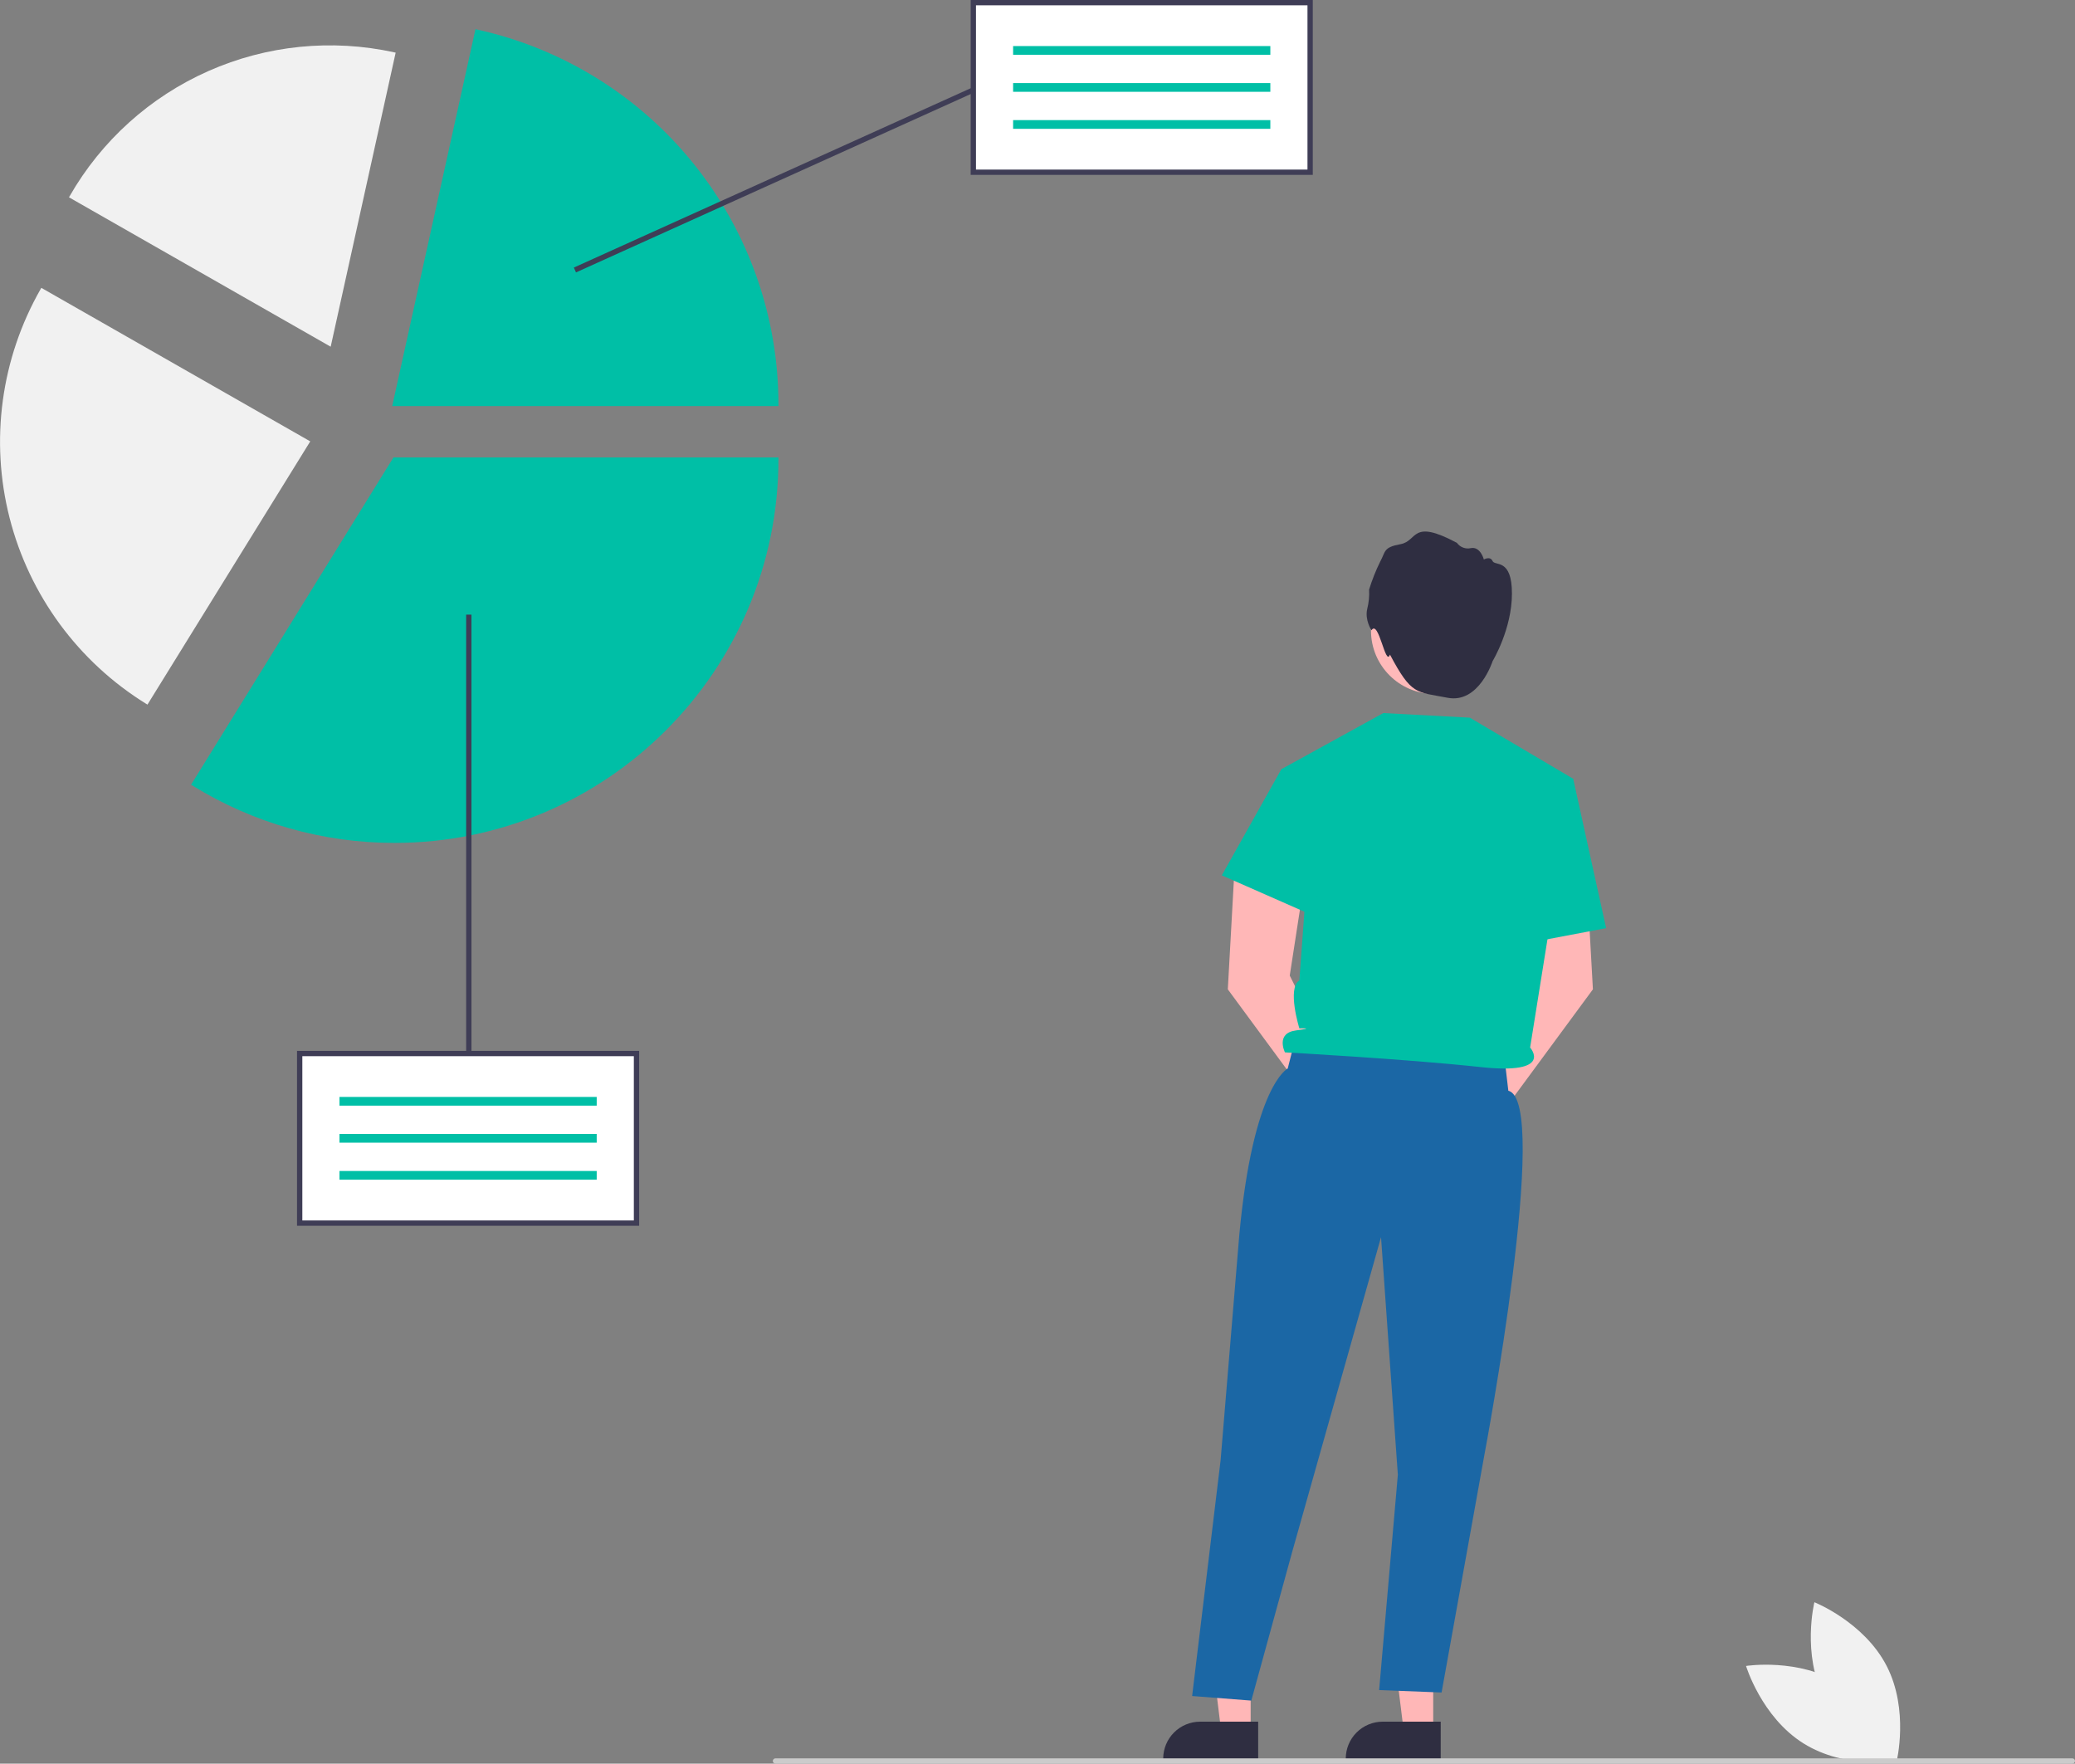 <svg width="586" height="498" viewBox="0 0 586 498" fill="none" xmlns="http://www.w3.org/2000/svg">
<rect x="0" y="0" width="586" height="498" fill="#808080" stroke="none"/>
<g clip-path="url(#clip0_268_2206)">
<path d="M515.195 479.474C521.603 491.915 535.606 497.473 535.606 497.473C535.606 497.473 539.22 482.86 532.813 470.419C526.405 457.978 512.402 452.42 512.402 452.42C512.402 452.42 508.788 467.033 515.195 479.474Z" fill="#F1F1F1"/>
<path d="M519.841 475.51C531.7 482.954 536.043 497.367 536.043 497.367C536.043 497.367 521.159 499.712 509.3 492.269C497.441 484.825 493.098 470.412 493.098 470.412C493.098 470.412 507.982 468.067 519.841 475.51Z" fill="#F1F1F1"/>
<path d="M353.196 488.86H344.88L340.924 456.815L353.198 456.816L353.196 488.86Z" fill="#FFB7B7"/>
<path d="M355.317 496.913L328.502 496.912V496.573C328.502 493.808 329.602 491.156 331.559 489.2C333.517 487.245 336.171 486.147 338.939 486.146H338.94L355.318 486.147L355.317 496.913Z" fill="#2F2E41"/>
<path d="M404.751 488.86H396.435L392.479 456.815L404.753 456.816L404.751 488.86Z" fill="#FFB7B7"/>
<path d="M406.872 496.913L380.057 496.912V496.573C380.057 493.808 381.157 491.156 383.114 489.2C385.071 487.245 387.726 486.147 390.494 486.146H390.495L406.873 486.147L406.872 496.913Z" fill="#2F2E41"/>
<path d="M380.602 308.366L364.239 275.472L368.453 248.189L348.781 242.768L346.746 279.36L372.257 313.993C372.074 315.29 372.271 316.612 372.825 317.8C373.378 318.987 374.265 319.989 375.377 320.683C376.489 321.378 377.779 321.735 379.09 321.712C380.401 321.689 381.677 321.287 382.764 320.554C383.851 319.821 384.702 318.789 385.214 317.582C385.725 316.376 385.876 315.048 385.647 313.758C385.418 312.468 384.82 311.272 383.924 310.315C383.029 309.358 381.875 308.681 380.602 308.366V308.366Z" fill="#FFB7B7"/>
<path d="M415.999 308.366L432.362 275.472L428.147 248.189L447.819 242.768L449.854 279.36L424.343 313.993C424.527 315.29 424.33 316.612 423.776 317.8C423.222 318.987 422.336 319.989 421.224 320.683C420.112 321.378 418.822 321.735 417.511 321.712C416.2 321.689 414.923 321.287 413.836 320.554C412.749 319.821 411.899 318.789 411.387 317.582C410.875 316.376 410.725 315.048 410.954 313.758C411.183 312.468 411.781 311.272 412.676 310.315C413.572 309.358 414.726 308.681 415.999 308.366V308.366Z" fill="#FFB7B7"/>
<path d="M405.079 195.948C414.963 195.948 422.975 187.943 422.975 178.07C422.975 168.196 414.963 160.191 405.079 160.191C395.194 160.191 387.182 168.196 387.182 178.07C387.182 187.943 395.194 195.948 405.079 195.948Z" fill="#FFB9B9"/>
<path d="M387.317 177.974C387.317 177.974 385.375 175.064 386.122 171.931C386.568 170.152 386.745 168.316 386.645 166.485C387.48 163.77 388.529 161.126 389.782 158.577C391.35 155.742 390.603 154.548 395.532 153.653C400.461 152.757 398.445 146.341 411.44 153.28C411.878 153.891 412.488 154.359 413.193 154.625C413.897 154.89 414.664 154.941 415.398 154.772C418.087 154.249 419.058 157.98 419.058 157.98C419.058 157.98 420.85 156.935 421.522 158.427C422.194 159.919 426.987 157.532 426.987 167.604C426.987 177.675 421.533 186.672 421.533 186.672C421.533 186.672 417.703 198.743 408.816 197.027C399.928 195.311 398.641 196.35 392.535 184.83C391.286 188.431 389.367 174.76 387.317 177.974Z" fill="#2F2E41"/>
<path d="M365.74 293.59L363.665 301.718C363.665 301.718 353.891 306.436 349.979 348.802L344.711 412.328L336.67 478.903L353.385 480.198L364.976 438.02L390.016 349.334L394.764 416.426L389.482 477.229L407.119 477.907L419.329 410.143C419.329 410.143 438.034 310.887 425.968 307.998L424.756 297.656L365.74 293.59Z" fill="#1B67A5"/>
<path d="M361.871 217.195L390.663 201.346L415.098 202.648L444.285 219.906L432.12 295.796C432.12 295.796 439.093 303.584 418.019 301.298C396.945 299.011 362.883 297.156 362.883 297.156C362.883 297.156 360.144 291.726 365.995 290.964C371.846 290.202 366.953 290.38 366.953 290.38C366.953 290.38 363.417 279.038 366.953 276.827L368.664 253.534L361.871 217.195Z" fill="#00BFA6"/>
<path d="M369.811 218.372L361.871 217.195L345.051 247.172L372.38 259.208L369.811 218.372Z" fill="#00BFA6"/>
<path d="M434.932 223.794L444.285 219.906L453.586 262.08L428.344 266.856L434.932 223.794Z" fill="#00BFA6"/>
<path d="M219.003 498H585.25C585.449 498 585.639 497.921 585.78 497.781C585.92 497.641 585.999 497.451 585.999 497.252C585.999 497.054 585.92 496.863 585.78 496.723C585.639 496.583 585.449 496.504 585.25 496.504H219.003C218.804 496.504 218.614 496.583 218.473 496.723C218.333 496.863 218.254 497.054 218.254 497.252C218.254 497.451 218.333 497.641 218.473 497.781C218.614 497.921 218.804 498 219.003 498Z" fill="#CBCBCB"/>
<path d="M179.754 297.485H84.635V345.369H179.754V297.485Z" fill="white"/>
<path d="M168.516 309.742H95.873V312.202H168.516V309.742Z" fill="#00BFA6"/>
<path d="M168.516 320.197H95.873V322.657H168.516V320.197Z" fill="#00BFA6"/>
<path d="M168.516 330.651H95.873V333.111H168.516V330.651Z" fill="#00BFA6"/>
<path d="M180.502 346.118H83.885V296.737H180.502V346.118ZM85.383 344.621H179.004V298.234H85.383V344.621Z" fill="#3F3D56"/>
<path d="M111.399 238.01C91.262 238.027 71.519 232.428 54.394 221.844L53.959 221.575L54.228 221.14L111.114 129.171H219.84V129.682C219.84 189.415 171.194 238.01 111.399 238.01Z" fill="#00BFA6"/>
<path d="M41.643 198.96L41.293 198.744C22.1 186.889 8.264 168.054 2.7 146.207C-2.864 124.361 0.28 101.21 11.468 81.634L11.672 81.278L87.618 124.631L41.643 198.96Z" fill="#F1F1F1"/>
<path d="M219.842 114.661H110.764L134.278 8.244L134.778 8.354C158.895 13.679 180.472 27.067 195.939 46.304C211.407 65.541 219.839 89.475 219.842 114.149V114.661Z" fill="#00BFA6"/>
<path d="M93.389 97.901L19.482 55.713L19.681 55.366C28.641 39.731 42.365 27.362 58.853 20.062C75.341 12.762 93.733 10.912 111.347 14.782L111.737 14.868L93.389 97.901Z" fill="#F1F1F1"/>
<path d="M369.994 0.748H274.875V48.632H369.994V0.748Z" fill="white"/>
<path d="M358.756 13.006H286.113V15.466H358.756V13.006Z" fill="#00BFA6"/>
<path d="M358.756 23.46H286.113V25.92H358.756V23.46Z" fill="#00BFA6"/>
<path d="M358.756 33.915H286.113V36.375H358.756V33.915Z" fill="#00BFA6"/>
<path d="M370.744 49.38H274.127V0H370.744V49.38ZM275.625 47.884H369.246V1.496H275.625V47.884Z" fill="#3F3D56"/>
<path d="M133.146 173.557H131.648V296.737H133.146V173.557Z" fill="#3F3D56"/>
<path d="M274.506 24.746L162.055 75.555L162.672 76.918L275.123 26.109L274.506 24.746Z" fill="#3F3D56"/>
</g>
<defs>
<clipPath id="clip0_268_2206">
<rect width="586" height="498" fill="white"/>
</clipPath>
</defs>
</svg>
